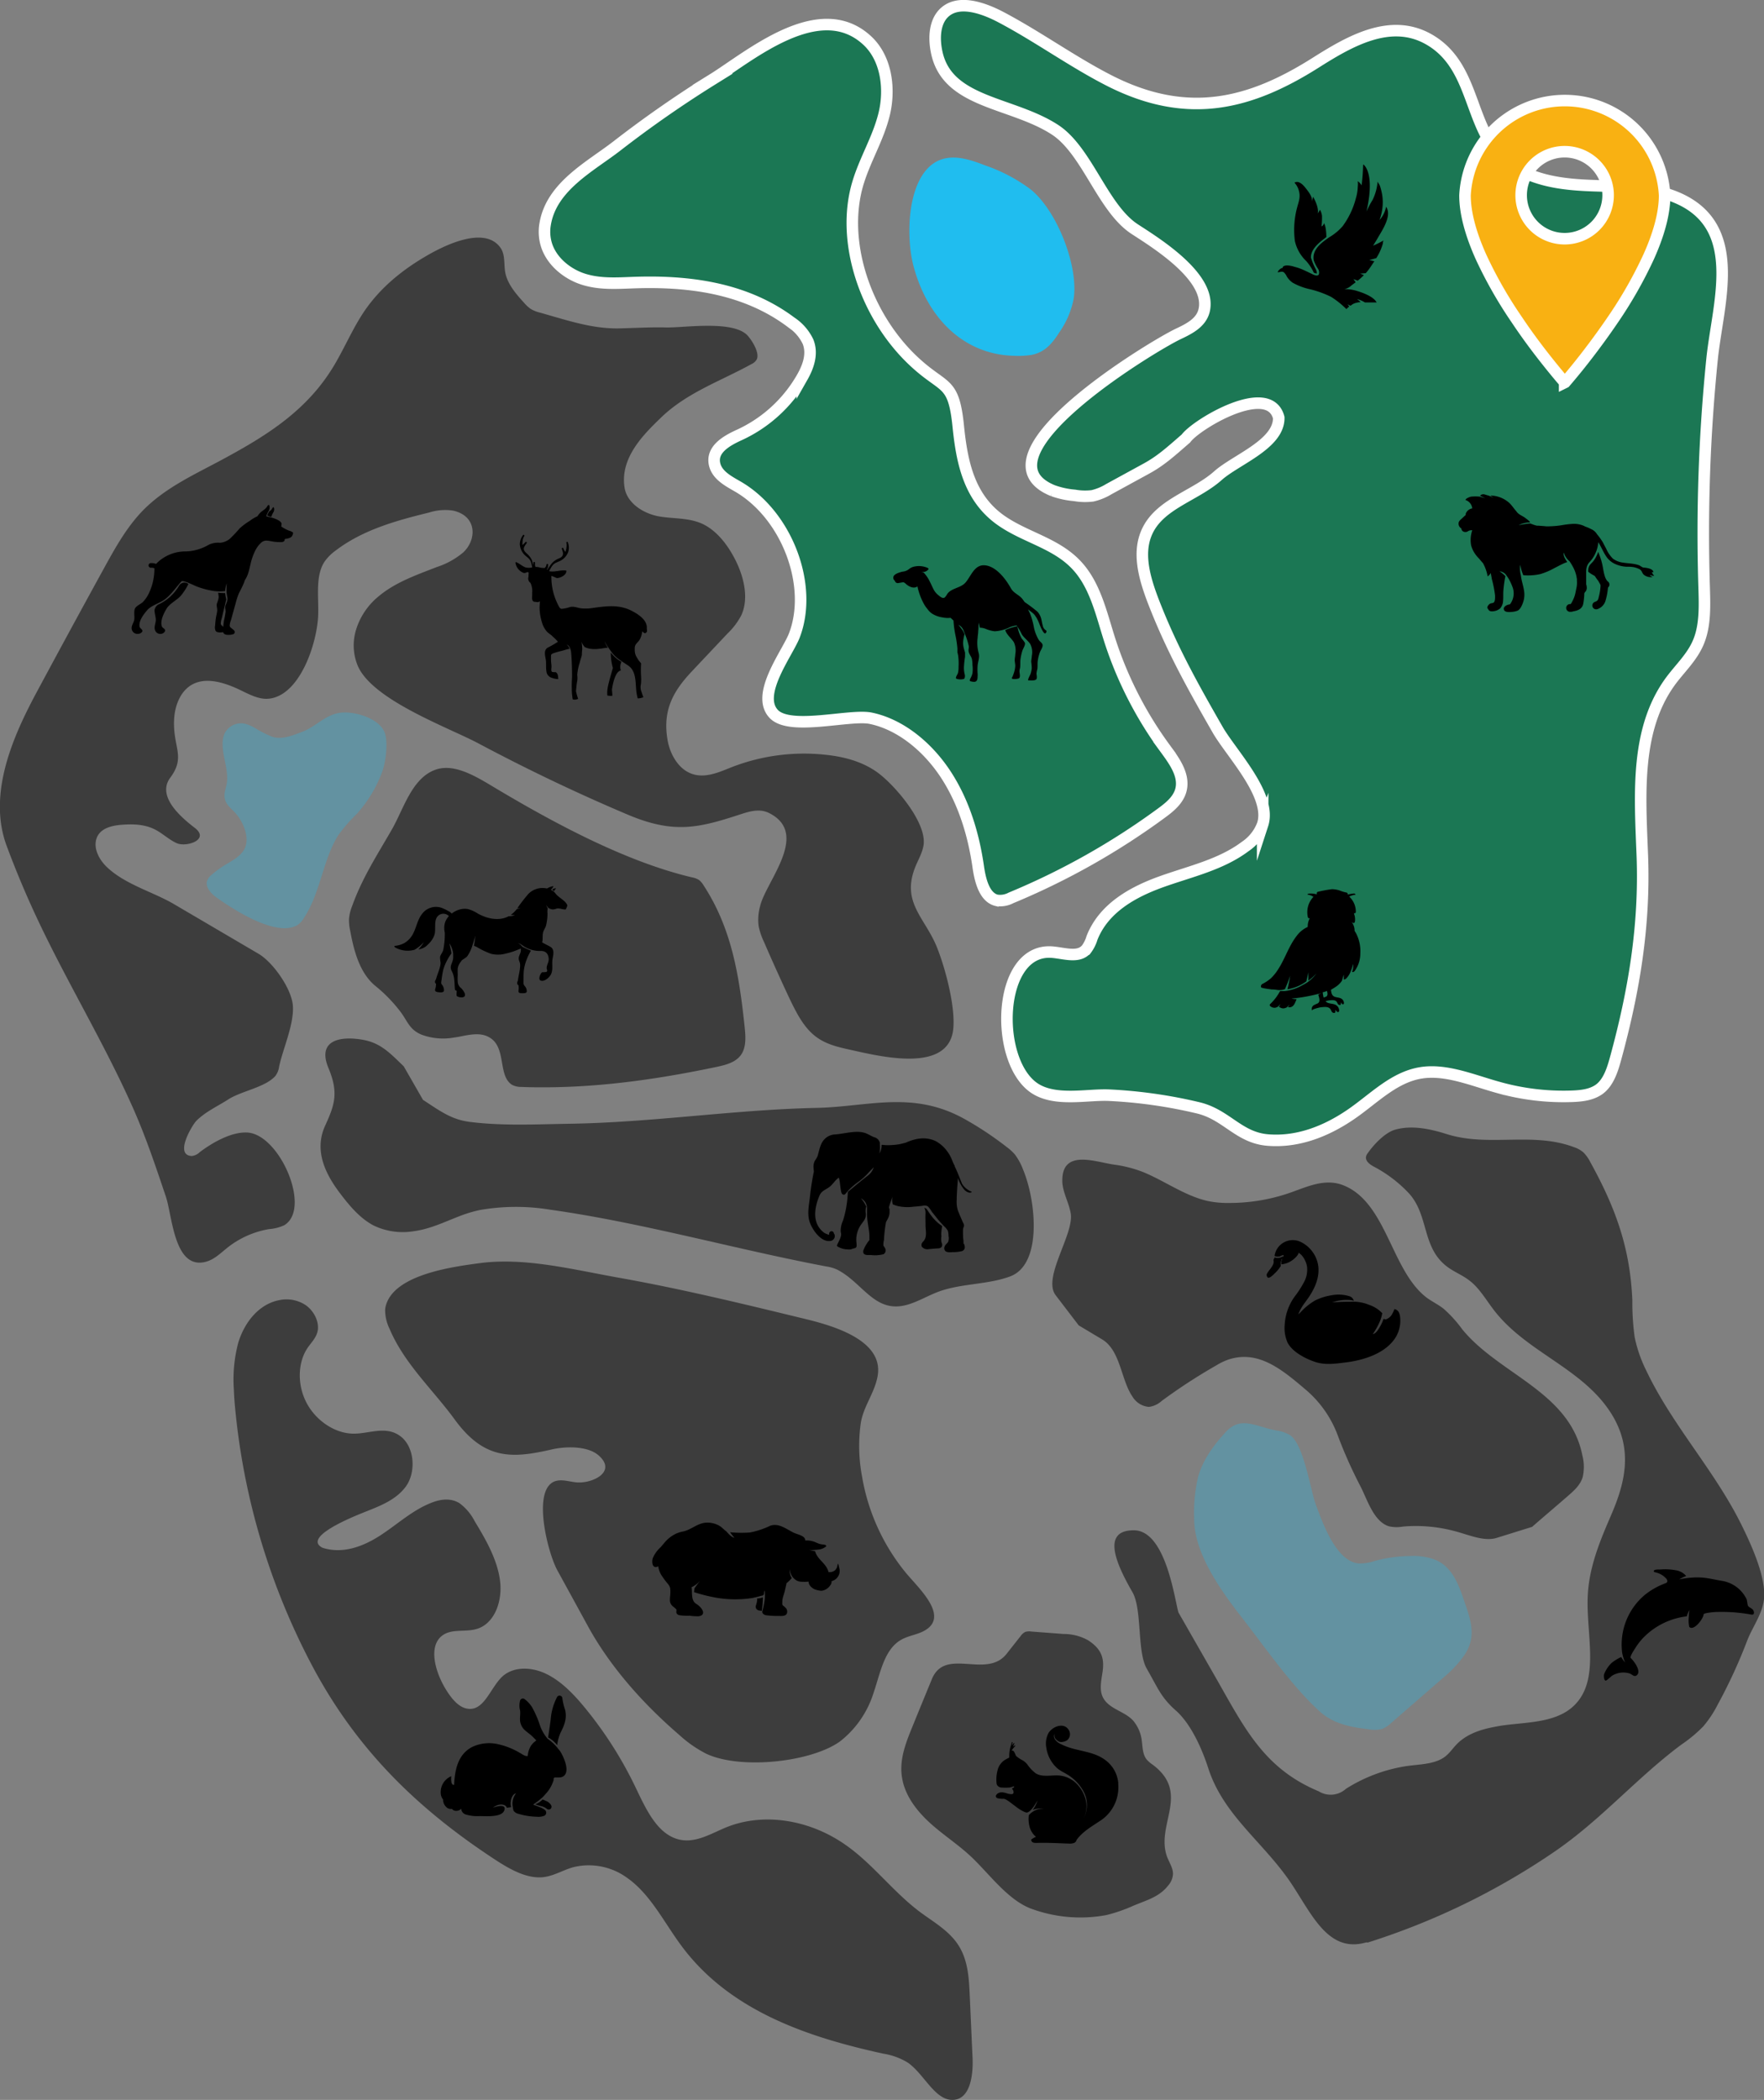 <svg id="圖層_1" data-name="圖層 1" xmlns="http://www.w3.org/2000/svg" viewBox="0 0 458.87 546.03"><rect x="0" y="0" width="458.87" height="546.03" fill="#808080" stroke="none"/><defs><style>.cls-1{fill:#3d3d3d;}.cls-2,.cls-4{fill:#20bdef;}.cls-2{fill-opacity:0.3;}.cls-3{fill:#1b7754;stroke-miterlimit:10;}.cls-3,.cls-5{stroke:#fff;stroke-width:3px;}.cls-5{fill:#f9b112;}</style></defs><path class="cls-1" d="M146.62,400.25a4.9,4.9,0,0,1-1.24,1.06,11.36,11.36,0,0,1-3.94,1,23.89,23.89,0,0,0-10.77,4.78c-1.76,1.39-3.41,3.08-5.59,3.69-8.34,2.31-8.77-11.83-10.49-16.94-2.72-8.08-5.43-16.19-9-24.05-7.41-16.46-16.85-32-24.51-48.31q-4.35-9.28-7.91-18.86c-5.09-13.73,2-29,7.66-39.62q8.74-16.27,17.63-32.45c2.9-5.28,5.86-10.6,9.92-14.85,5.93-6.18,13.76-9.63,21.11-13.61,11.4-6.16,21.92-12.67,28.91-24.43,2.75-4.62,4.88-9.72,7.9-14.14,4.22-6.15,10-10.79,16.37-14.44,3.78-2.18,14.67-7.89,18.93-2,1.34,1.84.88,4.28,1.28,6.47.57,3,2.76,5.54,4.84,7.83a10,10,0,0,0,1.71,1.61,8.36,8.36,0,0,0,2.45,1c7.11,2,13.58,4.25,20.65,4.11,4.06-.09,8.12-.34,12.2-.24,4.66.11,17.63-2,21.28,2.2,1.16,1.33,3.1,4.46,2.29,6.11a3,3,0,0,1-1.42,1.24c-8,4.41-16.72,7.37-23.43,13.84-4.54,4.38-10.77,10.46-9.53,18.26.65,4.14,5.06,6.77,8.88,7.46s7.8.29,11.46,2c3.34,1.6,6,4.81,7.89,8.23,2.73,4.86,4.25,10.91,2.15,15.47a18,18,0,0,1-3.55,4.72c-3.12,3.32-6.26,6.63-9.38,9.95-4.7,5-7.72,10.05-6.21,18.11.63,3.27,2.51,6.66,5.41,8.11,3.72,1.86,7.61.07,11.12-1.33a52,52,0,0,1,24-3.31c4.73.45,9.63,1.57,13.81,4.5,4.49,3.15,13.31,13.31,12.16,19.27-.39,2.07-1.49,3.8-2.22,5.72-3.48,9.09,2.69,13,5.74,20.63,2.25,5.6,4.89,15.74,4.22,21.43-1.37,11.42-19.2,6.88-26.83,5.2-3.11-.69-6.34-1.42-9-3.49-3.13-2.41-5-6.22-6.77-9.88q-3.43-7.32-6.64-14.72a17.83,17.83,0,0,1-1.37-4.06,13.09,13.09,0,0,1,.38-5.15c1.48-6.45,13.11-18.9,2.3-24.27-2.38-1.18-4.95-.44-7.26.31-11,3.6-17.44,5.23-29.56.09q-19.67-8.33-38.77-18.5c-7.66-4.08-27.42-11.18-31.34-20.1a13.84,13.84,0,0,1-.51-9.3,18,18,0,0,1,5.77-8.71c4.38-3.74,9.94-5.65,15.29-7.74a20.45,20.45,0,0,0,6.88-3.81c3.54-3.33,3.6-9.45-2.64-10.85a13.73,13.73,0,0,0-6.28.5c-8.58,2.09-17.24,4.52-24.22,9.83a12.32,12.32,0,0,0-3,3c-2.32,3.62-1.5,8.81-1.6,13.46-.16,7.58-4.83,21.63-13.14,22.13-2.43.15-4.89-1.19-7.25-2.32-4-1.91-8.61-3.32-12.2-1.49-3.16,1.61-4.77,5.49-4.91,9.43-.27,7.13,3.07,9.45-1,14.92-3.5,4.76,2.55,10.08,6.35,13,4.1,3.11-2.18,5.14-4.68,4-2-.9-3.63-2.52-5.56-3.51-2.76-1.43-5.8-1.48-8.66-1.27-2.67.2-5.68.9-6.6,3.51s.65,5.58,2.71,7.53c4.84,4.57,12,6.4,17.52,9.66l21.91,12.86c3.74,2.2,8.71,9.18,8.93,13.69.24,4.84-2.61,11-3.6,15.67a5.05,5.05,0,0,1-1,2.44c-2.69,2.95-8.71,3.84-12.13,6-2.82,1.82-6,3.24-8.39,5.62-1,1-5.85,8.94-1.21,9.15a3.45,3.45,0,0,0,2.09-1c3.15-2.37,8.16-5.34,12.4-5.1C143.69,377.68,151.45,394.56,146.62,400.25Z" transform="translate(-71.45 -82.71)"/><path class="cls-2" d="M148.34,323.5c-5.4,2.53-15.6-3.91-20.34-7.25-1.48-1-3.12-2.7-2.72-4.36a3.24,3.24,0,0,1,1.17-1.66,26.22,26.22,0,0,1,3.22-2.41c1.81-1.12,3.83-2.07,5.07-3.86,1.93-2.79.27-7.15-2-9.79-1-1.11-2.28-2-2.72-3.44s.06-2.59.33-3.84c1-4.33-2.22-9.53-.46-13.49a4.76,4.76,0,0,1,5.66-2.39,10.57,10.57,0,0,1,2.23,1,29.08,29.08,0,0,0,4.52,2.29c2.59.85,5.58-.48,7.86-1.34,3.5-1.32,6-4.52,10-4.94,3.47-.37,9.82,1.36,11.34,5.13,1,2.53.25,7.88-.6,10.18a34,34,0,0,1-6.62,11,42,42,0,0,0-4.77,5.46c-4.06,6.36-4.64,14.92-8.9,21.46a5.89,5.89,0,0,1-2.14,2.23S148.37,323.49,148.34,323.5Z" transform="translate(-71.45 -82.71)"/><path class="cls-1" d="M213.35,365.44c-2.07,0-4.13,0-6.22-.1a5.09,5.09,0,0,1-2.41-.51c-3.69-2.17-1.62-9.14-5.41-12-2.93-2.23-6.82-.69-9.76-.33a16.1,16.1,0,0,1-8.55-.79c-3.08-1.34-3.53-3.46-5.37-5.91A38.82,38.82,0,0,0,169,339c-4-3.37-5.48-9-6.44-14.2a13.06,13.06,0,0,1-.33-3,11.27,11.27,0,0,1,.82-3.49c2.62-7.33,6.54-13.31,10.29-19.83,3.13-5.42,5.23-13.49,11.47-15.65,4.64-1.6,10,1.49,14.65,4.29,15.89,9.52,34.65,19.63,52,23.73a5,5,0,0,1,1.85.7,5.3,5.3,0,0,1,1.19,1.42c7.43,11.38,9.28,23.9,10.65,36.71.26,2.43.43,5-.7,6.95-1.32,2.24-4,2.95-6.48,3.48C243.38,363.18,228.53,365.38,213.35,365.44Z" transform="translate(-71.45 -82.71)"/><path class="cls-1" d="M190.84,399c-3.86,1.49-7.58,3.32-11.84,3.87a17.5,17.5,0,0,1-10.28-1.46c-3.67-1.88-6.54-5.37-9.13-8.83-4-5.39-6.29-11.17-3.56-17.16,2.44-5.35,3.58-8.5.86-15-3.1-7.44,3.38-8.39,9.2-7.29,4.53.87,7,3.6,10.39,6.86l5,8.71c4.3,2.8,7.31,5.1,12.07,5.72,8.58,1.1,17.46.63,25.93.5,21.71-.33,42.78-3.66,64.4-4.13,13.41-.28,25-4.63,38.49,2.9a85.78,85.78,0,0,1,10.92,7.25,13.08,13.08,0,0,1,2.14,1.94,15.52,15.52,0,0,1,2.17,4c3.32,7.94,5.1,24.57-3.38,27.73-5.89,2.19-12.68,1.79-18.57,3.95-2.84,1.05-5.44,2.67-8.38,3.47-8.33,2.25-11.4-5.85-18.1-9.21a10.15,10.15,0,0,0-2.73-.79c-24-4.54-47.87-11.39-71.88-14.77a54.77,54.77,0,0,0-18.25.08A34,34,0,0,0,190.84,399Z" transform="translate(-71.45 -82.71)"/><path class="cls-1" d="M132.28,443.92c.06,1.74.19,3.49.36,5.23a179.41,179.41,0,0,0,19.69,66.08C164,537.5,180,553,200.17,566.22c3.9,2.55,8.22,5,12.45,4.62,2.79-.28,5.17-1.8,7.81-2.57a16.9,16.9,0,0,1,14.1,2.69c6.17,4.29,9.71,11.76,14.35,17.94,12.72,17,33.3,23.64,52.3,27.81a17.45,17.45,0,0,1,6.46,2.36c4.27,3,7.05,9.91,11.79,9.66,4.4-.22,5.25-6.39,5-11.2-.25-5.39-.48-10.78-.73-16.17-.19-4.25-.46-8.79-2.76-12.55-2.47-4.06-6.73-6.34-10.42-9.12-6.6-5-11.85-12-18.5-16.82-9.66-7.07-22-9-31.81-4.94-4.13,1.71-8.36,4.43-12.92,2.87-5.17-1.76-7.95-8-10.48-13.26a102,102,0,0,0-13.15-20.69c-2.89-3.53-6.13-6.93-10.05-8.85s-8.63-2-11.53.69c-3.16,3-4.74,9.19-9.22,8.29-2.17-.43-3.87-2.54-5.18-4.58-3-4.66-5-11.68-1.09-14.47,2.4-1.73,5.9-.8,8.77-1.62,4.71-1.32,6.88-7.22,6.15-12.67s-3.65-10.55-6.58-15.37a13.34,13.34,0,0,0-4-4.72c-2.28-1.38-4.95-1-7.18-.11-4.92,1.88-8.86,5.58-13.26,8.45s-9.76,5-15.15,3.28c-4.9-2.52,5.81-7.19,10.06-8.92s8.9-3.24,11.65-7.05,2.32-10.88-2.09-13.47c-3.62-2.13-7.6-.22-11.5-.23-4.73,0-9.7-3.23-12.21-7.91s-2.41-10.57.24-14.43c.92-1.34,2.14-2.51,2.55-4.17.58-2.41-.84-5.27-2.93-6.81a9,9,0,0,0-7-1.4c-5.25,1-9,5.65-10.66,11A37.17,37.17,0,0,0,132.28,443.92Z" transform="translate(-71.45 -82.71)"/><path class="cls-1" d="M368.67,577.29l-2.27.9a40.62,40.62,0,0,1-7.15,2.49,36.94,36.94,0,0,1-19.93-1.8c-5.73-2.36-10.22-8.47-14.7-12.85-3.36-3.29-7.27-5.79-10.78-8.88s-6.74-7.06-7.64-11.65c-1-4.83.79-9.37,2.5-13.58s3.42-8.36,5.14-12.55c3.48-8.52,14.2.06,19.48-6.64,1.22-1.56,2.45-3.11,3.67-4.66a3.32,3.32,0,0,1,1.12-1,3.37,3.37,0,0,1,1.56-.12l8.44.64a13,13,0,0,1,6.43,1.66c3.61,2.37,4.23,4.83,3.7,8.33S357,524,360.5,526.39c1.89,1.3,4.11,2,5.7,3.71a9.84,9.84,0,0,1,2.28,5.39c.21,1.66.22,3.5,1.31,4.81a9.58,9.58,0,0,0,1.62,1.36c9.54,7.26,1,15.13,3.44,23.29.5,1.71,1.73,3.29,1.73,5a4.86,4.86,0,0,1-1.22,3C373.59,575.26,371.18,576.32,368.67,577.29Z" transform="translate(-71.45 -82.71)"/><path class="cls-1" d="M171.88,422a5.49,5.49,0,0,0-.25,1.42,11.3,11.3,0,0,0,1.17,4.85c3.86,9.11,11.32,15.83,17,23.64,7.78,10.62,15.12,10,25.24,7.68,3.19-.74,9.21-1.09,12.24,1.66,4.63,4.2-1.72,7.24-5.77,6.92-1.59-.12-3.21-.67-4.76-.5-7.42.78-2.91,18.64-.33,23.34,0,0,7.53,13.73,7.95,14.52,5.93,10.82,14.64,20.45,23.77,28.3a31.86,31.86,0,0,0,7.11,4.94c9.18,4.21,27.58,2.05,34.85-3.35a25.84,25.84,0,0,0,8.6-12.55c1.75-5.1,2.74-11.26,7.16-13.77,1.91-1.1,4.24-1.31,6.15-2.42,6.5-3.75-1.68-11.06-4.92-15a53.54,53.54,0,0,1-11.41-25.12,42.64,42.64,0,0,1-.3-13.92c.78-4.45,3.59-7.73,4.37-12.13,1.81-10.26-14.44-13.77-20.76-15.3-15.53-3.78-31.13-7.52-46.74-10.29-11.85-2.11-24.11-5.27-35.77-3.79C189.52,412.06,174.3,414,171.88,422Z" transform="translate(-71.45 -82.71)"/><path class="cls-1" d="M426.64,587.84c-9.56,2.63-13.77-7-19.1-15.09-7.2-10.92-17.76-17.8-21.78-30.25-1.65-5.11-4.51-11.53-8.43-15s-4.66-5.84-7.56-10.87c-2.6-4.5-1.15-15.44-3.75-19.94-4.51-7.82-7.92-16.09.39-16.06S377,498.63,378,502l9.57,16.71c7.54,13.18,12.56,23.81,26.92,29.79a5.91,5.91,0,0,0,7.09-.66,41.14,41.14,0,0,1,15.3-5.83c2.75-.45,5.85-.45,8.43-1.42,3.32-1.24,3.69-3.43,6.36-5.47,2.91-2.21,6.3-3,9.92-3.63,7-1.13,15.76-.47,20.48-6.58,5.23-6.78,2-17.73,2.39-27,.3-7.68,3.22-14.58,6.11-21.27,3.73-8.63,5.88-17.52-.34-26.92-7.5-11.35-21.65-15.43-30-26.13-2.16-2.76-3.94-6-6.66-8-1.63-1.25-3.51-2-5.19-3.16-7.15-4.9-5.09-13.31-10.25-19.23a34.32,34.32,0,0,0-9.35-7.16c-1-.54-2.12-1.38-2-2.47a2.12,2.12,0,0,1,.46-1c1.53-2.21,4.5-5.39,7.18-6.13,4.23-1.18,8.93-.24,13.31,1.15,11,3.48,22.35-.68,33.21,3.43a7.28,7.28,0,0,1,2.41,1.35,10,10,0,0,1,1.81,2.56c6.63,12,10.33,22.38,10.91,35.82a67.82,67.82,0,0,0,.6,9.64,35.51,35.51,0,0,0,3,8.66c6.75,14.23,17.71,25.89,24.71,40,2.55,5.12,6.14,13,6,18.62-.13,4.34-3,7.9-4.43,11.64a136.31,136.31,0,0,1-7.66,16.62,29,29,0,0,1-3.8,5.72,36.91,36.91,0,0,1-5.7,4.73c-11.55,8.6-20.92,19.57-32.88,27.75a184.39,184.39,0,0,1-48.69,23.7C427,587.75,426.81,587.79,426.64,587.84Z" transform="translate(-71.45 -82.71)"/><path class="cls-2" d="M452.22,513.32a29.13,29.13,0,0,1-4.59,5L433.3,530.76a7.09,7.09,0,0,1-2.28,1.51,8.14,8.14,0,0,1-3.52.1c-4.41-.52-9.11-1.31-12.77-4.65-7.27-6.62-14-16.4-20.07-24.19-5.66-7.25-12.65-17-12.57-26a41.15,41.15,0,0,1,1-10.71c1.27-4.6,4.12-8.38,7.22-11.75,4.12-4.51,8.25-1.07,13.85-.29a9.48,9.48,0,0,1,2.88,1.12c3.61,2.44,5.31,14.41,6.76,18.24,1.73,4.53,5.21,14.66,11.15,15.11a12.56,12.56,0,0,0,4.28-.7,37.21,37.21,0,0,1,9.17-1.24,16.12,16.12,0,0,1,6.18.9c5.22,2,6.69,7.8,8.33,12.47C454.65,505.72,455,509.38,452.22,513.32Z" transform="translate(-71.45 -82.71)"/><path class="cls-1" d="M470,479.73l-9.28,2.89c-3.33,1-7.45-.92-10.87-1.78a39,39,0,0,0-13.44-1.18,9.38,9.38,0,0,1-3.58-.05c-4.05-1.18-5.7-7-7.52-10.49a117.93,117.93,0,0,1-5.83-13.06,28.59,28.59,0,0,0-8.52-12.12c-6.18-5.25-12.27-10.28-20.05-7.68a16.26,16.26,0,0,0-3,1.45A145.74,145.74,0,0,0,373.63,447a6.07,6.07,0,0,1-3.32,1.54,5.49,5.49,0,0,1-4.25-2.65c-3-4.28-3.11-12-7.88-14.88l-6.13-3.67-6-7.85c-3.48-4.59,4.83-15.85,3.93-21.25-.48-2.86-2.16-5.59-2.19-8.42-.13-8.38,8.52-5,13.35-4.29a32.22,32.22,0,0,1,7.8,2c5.59,2.32,10.8,6.15,16.63,7.46a24.76,24.76,0,0,0,5.54.52,48,48,0,0,0,16.09-2.71c4.28-1.51,8.78-3.66,13.38-2,11.61,4.26,12.65,22.33,22.08,29.4,1.39,1,3,1.77,4.35,2.85a33,33,0,0,1,4.81,5.31c9.61,11.79,28,16.23,31.26,32.84a11.85,11.85,0,0,1,.07,5.61c-.62,2.06-2.21,3.46-3.73,4.79C476.3,474.33,473.12,477,470,479.73Z" transform="translate(-71.45 -82.71)"/><path class="cls-3" d="M353.77,329.81c-2.09,2-5.65.71-8.66.48-14.33-1.07-15.18,28.55-4.41,35.47,5.42,3.46,13.65,1.47,19.28,1.73a125.66,125.66,0,0,1,23.11,3.28c7.41,1.75,10.52,7.75,18.14,8.38,7.91.65,15.27-2.35,21.48-6.57,6-4.06,11.24-9.8,18.49-10.92,6.54-1,13.4,2,20.1,3.84a62.62,62.62,0,0,0,19.21,2.27c2.48-.1,5-.4,7-1.85,2.38-1.79,3.39-5,4.23-8.07,4.7-17.2,7.64-34.31,6.92-52.86-.63-16.06-1.82-32.86,7.51-45.38,2.46-3.28,5.51-6.1,7.12-10,1.81-4.35,1.6-9.53,1.45-14.5a448.64,448.64,0,0,1,2.07-59c1.52-15,9-35.83-11-42.71-6.52-2.25-13.26-2.17-19.91-2.41s-13.55-.88-19.7-4.33c-13.58-7.62-9.48-26.28-23.36-33.88-9.93-5.42-20.47.76-29.16,6.25-16.94,10.7-33.13,15-53.45,4.75-9.7-4.92-18.75-11.52-28.41-16.61-5-2.63-11.43-4.68-15-.9-2.27,2.4-2.46,6.43-1.71,10,2.75,13.34,19.55,12.87,30.77,20.17,8.37,5.44,12.39,20.42,20.76,25.86,5.63,3.66,19.91,12.46,18.07,21-.71,3.3-3.91,4.89-6.74,6.23-6.75,3.18-54.23,31.93-32.65,40.76a22,22,0,0,0,5.67,1.23,15.55,15.55,0,0,0,4.66.12,14.52,14.52,0,0,0,4.29-1.77l9.63-5.26c3.83-2.08,6.34-4.38,10.38-7.89,2.68-3.7,21.64-15,24.14-5.41.13,6.9-11.13,10.91-15.81,15.08-6.29,5.6-16.28,7.53-19,16-1.93,6,.67,13,3.23,19.31,4.54,11.17,9.79,20.46,15.77,30.9,3.64,6.21,14.07,17,11.63,24.49a12,12,0,0,1-4.54,5.73C389,307.6,381,309.31,373.52,312s-14.95,6.86-18,14.57a9.48,9.48,0,0,1-1.63,3.18Z" transform="translate(-71.45 -82.71)"/><path class="cls-4" d="M339.75,175a22.81,22.81,0,0,1-4.69.22c-12.62-.36-22.24-9.43-25.95-23.21-2.45-9.13-1.45-27.3,9.32-28.28,3.07-.29,6.27.82,9.32,2a43.16,43.16,0,0,1,11.77,6.2c6.91,5.54,12.59,20.1,11.2,28.59a22.82,22.82,0,0,1-3.64,8.51c-1.32,2.06-2.81,4.09-4.93,5.15A9,9,0,0,1,339.75,175Z" transform="translate(-71.45 -82.71)"/><path class="cls-3" d="M213.26,141a11.56,11.56,0,0,0,.26,5.11c1.3,4.57,5.57,7.93,9.82,9.24s8.58,1,12.84.85c13.86-.5,28.88,1.17,41.07,10.32a12.44,12.44,0,0,1,4.41,5.08c1.25,3.2,0,6.53-1.52,9.2a36.23,36.23,0,0,1-16.35,15c-3.29,1.49-7.46,3.81-6.41,7.8.74,2.8,3.68,4.28,6.09,5.68,12.67,7.4,19.58,25.6,14.64,38.6-1.76,4.63-10.23,15.4-5.37,20.49,4.25,4.44,19.77,0,25.19,1.1,7.72,1.59,14.82,7.41,19.54,14.62s7.25,15.64,8.45,24c.5,3.47,1.57,7.94,4.78,8.73a6.08,6.08,0,0,0,3.75-.64A187.17,187.17,0,0,0,373.76,294c2.34-1.72,4.83-3.82,5.07-7,.28-3.53-2.25-6.88-4.44-9.88A98.73,98.73,0,0,1,360,248.74c-2.11-6.65-3.7-13.9-8.44-19-5.36-5.78-13.24-7.23-19.58-11.62-8.42-5.83-10.29-15.11-11.25-24.52-1.25-12.33-3.69-9.45-11.83-17.19-12.27-11.65-18.92-30.95-14.22-46.27,1.87-6.11,5.22-11.46,6.76-17.72s.76-14.21-4.21-19c-12.5-11.92-30.84,4-40.4,9.92a294.34,294.34,0,0,0-25,17.4C224.87,126.1,214.87,131.22,213.26,141Z" transform="translate(-71.45 -82.71)"/><path class="cls-5" d="M478.46,182.19l0-.05c-.74-.86-1.81-2.12-3.08-3.69-2.56-3.15-6-7.56-9.36-12.6a111.82,111.82,0,0,1-9.32-16.34c-2.54-5.66-4.16-11.2-4.16-16a26,26,0,0,1,51.93,0c0,4.85-1.63,10.39-4.16,16A111.82,111.82,0,0,1,491,165.85c-3.4,5-6.81,9.45-9.36,12.6-1.28,1.57-2.34,2.83-3.08,3.69Zm-11.31-48.73a11.31,11.31,0,1,0,11.31-11.3A11.31,11.31,0,0,0,467.15,133.46Z" transform="translate(-71.45 -82.71)"/><path d="M214.35,314.75a15.81,15.81,0,0,1,1.05-1.47.08.08,0,0,0-.06-.13,3.8,3.8,0,0,0-2,.92Z" transform="translate(-71.45 -82.71)"/><path d="M216,313.68a2.43,2.43,0,0,0-.93.31v0a3.44,3.44,0,0,1,.47.45c.14-.2.32-.44.51-.68C216.06,313.74,216,313.68,216,313.68Z" transform="translate(-71.45 -82.71)"/><path d="M219,318c-.6-1.2-2.11-1.82-2.94-2.82a4.77,4.77,0,0,0-.55-.64,5.14,5.14,0,0,0-6.61.61,39.08,39.08,0,0,0-2.87,3.72h.87l-1,.22a7.91,7.91,0,0,1-1.59,1.52l1.09.06a4.08,4.08,0,0,1-1.62.28l-.37.18c-2.45,1.12-5.47.38-7.69-.89a9.34,9.34,0,0,0-2.38-1.1c-2.55-.64-5.86,1.41-6.26,4.05a5.24,5.24,0,0,0,.07,2,20.09,20.09,0,0,1-.41,4.57c-.17.65-.69,1.16-.82,1.78a8.55,8.55,0,0,0,.14,1.5c0,1.26-.87,3-1.18,4.27-.28.45-.46.87,0,1.22a4.4,4.4,0,0,1-.23,1.39c-.05.26-.07.44.19.61a1.57,1.57,0,0,0,.65.18c.5.05,1.47.18,1.46-.52a2.39,2.39,0,0,0-.46-1.35c-.15-.2-.27-.28-.27-.54a5.16,5.16,0,0,1,.09-.79c.09-.82.24-1.65.4-2.46a12.2,12.2,0,0,1,1.09-2.71,11.46,11.46,0,0,1,1.07-1.69c-.07-.81-.32-1.63-.5-2.64a6.94,6.94,0,0,1,.88,2.12l0,0q.06.31.09.63c0,.31,0,.64,0,1a4,4,0,0,1-.22,1c-.39,1.06-.66,1.5-.1,2.57.74,1.39.62,3,.76,4.53,0,.23.16.44.39.43s-.13,1.21.14,1.44a2.18,2.18,0,0,0,1.51.3c1.31-.29.11-1.84-.37-2.34a2.25,2.25,0,0,1-.93-1.63,15.07,15.07,0,0,1,0-1.9,15.7,15.7,0,0,1,0-1.68,3.69,3.69,0,0,1,.84-1.73l.18-.28c.39-.36,1.19-.73,1.5-1.17a9.71,9.71,0,0,0,1.15-2.3h0c.06-.17.12-.35.17-.53h0c.19-.55.49-1.47.75-2.46-.1,1-.23,1.9-.37,2.62l.73.32a20.33,20.33,0,0,0,3.77,1.79,7.68,7.68,0,0,0,3.84-.09,18,18,0,0,0,3.24-1.06l.62-.23c0,.19,0,.39,0,.59-.06.65-.51,1.24-.55,1.87s.28,1,.34,1.47c.16,1.25-.43,3.13-.56,4.4-.22.48-.34.92.15,1.21a4.12,4.12,0,0,1,0,1.4c0,.28,0,.46.27.58a1.52,1.52,0,0,0,.67.09c.5,0,1.32.06,1.21-.64a1.94,1.94,0,0,0-.48-1.18,1.25,1.25,0,0,1-.35-.67,5.31,5.31,0,0,1,0-.8c0-.82,0-1.67.06-2.48a11.88,11.88,0,0,1,.7-2.85,15.53,15.53,0,0,1,1.16-2.44,17.15,17.15,0,0,1-1.92-.88h0l-.05,0h0l0,0h0l0,0h0l0,0h0l0,0h0l-.05,0h0l-.17-.13a1.11,1.11,0,0,1-.19-.18,2.46,2.46,0,0,0-1.09-.79l.5.14a4.28,4.28,0,0,1,.72.43,7.77,7.77,0,0,0,4.66,1.49c1.46-.09,2.18.76,2.22,2.18,0,.82-.67,1.7-.51,2.47.07.3.28.69-.19.82h0l-.07,0a3.7,3.7,0,0,1-.91.05c-.53.29-1.13,1.87-.45,2.16,1,.43,2.38-.85,2.76-1.7.55-1.24.13-2.64.37-3.93.18-1,.56-2.46-.53-3.11-.71-.42-1.49-.75-2.19-1.19.27-.83,0-1.73.29-2.69.15-.56.57-1.06.72-1.64a13.1,13.1,0,0,0,.39-3.17,4.31,4.31,0,0,1,.06-1.36,1.4,1.4,0,0,1-.33-.83,2.19,2.19,0,0,0,.41.66h0a2.16,2.16,0,0,0,.56.32c1,.39,1.36-.1,2.1-.11a3.31,3.31,0,0,0,.54.06c1.15.31,1.4.2,1.4.2S219.12,318.32,219,318Z" transform="translate(-71.45 -82.71)"/><path d="M189.35,320.87a2.56,2.56,0,0,0-1.3-1.27,12.06,12.06,0,0,0-1.89-.89,4.5,4.5,0,0,0-4.8,1.49c-1.21,1.44-1.51,3.33-2.31,5a6.07,6.07,0,0,1-2.36,2.7,6.6,6.6,0,0,1-2.64.77.42.42,0,0,0,.22.42,6.67,6.67,0,0,0,5,.59,9.65,9.65,0,0,0,2.43-2,8.22,8.22,0,0,1-1.42,1.89,3.88,3.88,0,0,0,2.52-1.3,5.9,5.9,0,0,0,1.68-2.53c.44-1.5-.32-3.93,1.06-5a2,2,0,0,1,2.68.18.37.37,0,0,0,.24.12s0,.05,0,.06C188.67,321.64,189.52,321.41,189.35,320.87Z" transform="translate(-71.45 -82.71)"/><path d="M306.37,233.05Z" transform="translate(-71.45 -82.71)"/><path d="M338.08,250a.73.73,0,0,0-.06-.21,6.9,6.9,0,0,0-.77-1,10.51,10.51,0,0,1-1.15-3.24,12.6,12.6,0,0,0-3.15,1l0,.06a6.45,6.45,0,0,0,.32.67c.56.91,1.39,1.58,1.93,2.45a5.22,5.22,0,0,1,.35,3.11c0,.49-.14,1-.14,1.52s.17,1.09.13,1.65a6.93,6.93,0,0,1-.31,1.57,8.64,8.64,0,0,1-.31.85c0,.13-.31.54-.25.67.14.33,1.57.14,1.82,0,.54-.34.08-1.5.17-2,0-.23.08-.45.13-.69.14-.78,0-1.61.14-2.42a12.31,12.31,0,0,1,.48-2.1C337.62,251.29,338.14,250.53,338.08,250Z" transform="translate(-71.45 -82.71)"/><path d="M343.59,246.65a1.82,1.82,0,0,1-.89-1.28c-.18-.59-.25-1.21-.41-1.81a4.23,4.23,0,0,0-1-1.82,39.89,39.89,0,0,0-3.32-2.49c-.16-.25-.33-.48-.5-.71-.92-1.2-2.32-1.53-3.06-2.87-1.3-2.35-3.75-5.6-6.62-5.95s-3.71,2.8-5.2,4.49c-1.24,1.41-3.64,1.41-4.71,2.92a4.58,4.58,0,0,1-.62.89c-.58.5-1.37-.27-1.82-.64a4.57,4.57,0,0,1-1.16-1.46c-.35-.68-.64-1.38-1-2.06a9.08,9.08,0,0,0-.73-1.25c-.14-.2-.29-.39-.44-.57s-.26-.38-.45-.44-.47-.12-.65-.15a2.13,2.13,0,0,0,.64,0,1.94,1.94,0,0,0,1.28-.65c.12-.2,0-.36-.29-.47a5.66,5.66,0,0,0-3.18-.33,3.26,3.26,0,0,0-1.49.64,3,3,0,0,1-1.67.7c-.7.16-2.27.56-2.45,1.37a.92.92,0,0,0,.38,1,.77.77,0,0,0,.76.63c.44-.06.88-.15,1.32-.22h.21a3,3,0,0,1,.67.5c.79.68,2,1.24,2.91.57a17.16,17.16,0,0,0,1.59,4.38,8.34,8.34,0,0,0,1,1.48,5.16,5.16,0,0,0,1.07,1.12,6.88,6.88,0,0,0,2.84,1.08,6.63,6.63,0,0,0,2.13.11l.43.41.32.29a26.46,26.46,0,0,0,.47,3.64,27.9,27.9,0,0,1,.55,3.63c0,.08,0,.17,0,.26s0,.28,0,.43v.26a.32.32,0,0,0,.08.26c0,.19.07.37.1.55a14.94,14.94,0,0,1,.12,3,6.55,6.55,0,0,1-.15,1.59c-.12.44-.49.83-.54,1.3s2,.51,2.22.15a1.66,1.66,0,0,0,.06-1.12,6.78,6.78,0,0,1-.17-2.15,23.35,23.35,0,0,1,.27-2.36,2.7,2.7,0,0,1,0-.28s0-.08,0-.14v0l0-.15c0-.11,0-.21,0-.31v-.15c0-.08,0-.15-.05-.22a3.62,3.62,0,0,0-.13-.47,7.53,7.53,0,0,1-.3-1.33,5,5,0,0,1,.05-1.45,8.78,8.78,0,0,1,.3-1.37,6.46,6.46,0,0,0-.46-.95c-.41-.58-1.12-1.51-1.12-1.51a2.91,2.91,0,0,1,1.28,1.38c.14.33.27.65.38.94h0c.11.28.22.58.33.87v0h0a17.87,17.87,0,0,1,.67,2.26c.12.55-.14,1,0,1.6s.61,1.14.81,1.74a7.81,7.81,0,0,1,.17,1.69,8.84,8.84,0,0,1,0,2.12,5.24,5.24,0,0,1-.55,1.37c-.24.5-.23.75.39.78l-.08,0a3,3,0,0,0,.73.09c.69-.05.83-.64.84-1.24a.5.5,0,0,0,0-.12,3.79,3.79,0,0,0,0-.89,14.9,14.9,0,0,1,0-1.89c.08-1.19.63-2.24.25-3.45a10.08,10.08,0,0,1-.23-3.91c0-.43.09-.85.13-1.29v0c0-.43.07-.86.08-1.29h0c0-.73.06-1.34.06-1.34.12.62.27,1.06.28,1.34h.21a4.37,4.37,0,0,1,1.24.27,8.9,8.9,0,0,0,2.41.66,9.93,9.93,0,0,0,4-1.08,6.59,6.59,0,0,1,1.75-.43,18.85,18.85,0,0,1,1.36,2.37c.62.91,1.56,1.57,2.16,2.45a4.66,4.66,0,0,1,.4,3.1c0,.5-.15,1-.15,1.53a15.09,15.09,0,0,1,.14,1.65,6.39,6.39,0,0,1-.34,1.56c-.09.24-.82,1.5-.54,1.62a.34.34,0,0,0,.17,0c.55,0,1.87.16,2-.51s-.16-1.1,0-1.63c0-.23.09-.46.14-.69.16-.79,0-1.61.16-2.43a10,10,0,0,1,.54-2.09c.2-.52.77-1.29.69-1.85a1.08,1.08,0,0,0-.05-.21c-.17-.38-.63-.69-.87-1a10.44,10.44,0,0,1-1.39-3.66,19.15,19.15,0,0,0-.94-3.27c-.16-.36-.35-.74-.55-1.12l.28.21c.37.28.74.55,1.08.85a3.34,3.34,0,0,1,.62.75l.21.31a12.2,12.2,0,0,1,.8,1.72l.17.43c0,.05.05.11.08.17a0,0,0,0,0,0,0,8.5,8.5,0,0,0,.38.81,4.82,4.82,0,0,0,.41.69l0,0,.1.11.12.12.13.07.08,0h.06a.36.36,0,0,0,.11-.13A.47.47,0,0,0,343.59,246.65Z" transform="translate(-71.45 -82.71)"/><path d="M527.59,501.54c-.23-.56-.93-.72-1.38-1.19-.21-.22-.26-1.45-.45-1.87a8.62,8.62,0,0,0-6.36-4.7c-3.72-.65-5-1.16-8.76-.77,0,0-1.42.16-2.37.38a8.41,8.41,0,0,1,1.8-.86l-.22-.27a4.42,4.42,0,0,0-2.47-1.24,15.1,15.1,0,0,0-4.14-.19,5.51,5.51,0,0,0-1.15.05c-.54.16-.67.55,0,.69a5.28,5.28,0,0,1,2.66,1.47,1.26,1.26,0,0,1,.42.79c0,.42-.36.51-.7.65a19.09,19.09,0,0,0-5.05,2.86,16.85,16.85,0,0,0-6,15.08,12.42,12.42,0,0,0,.76,2.6,10.52,10.52,0,0,1-1-1.44,11.72,11.72,0,0,0-2.54,1.57,8.38,8.38,0,0,0-1.9,2.86c-.12.32-.1,1.6.36,1.71.31.06,1.38-1.09,1.72-1.29h0a5.56,5.56,0,0,1,4.58-.56c.63.24,1.13.93,1.72.53,1.52-1-.7-3.87-1.47-4.55-.35-.31,1-2.29,1.2-2.61a16.39,16.39,0,0,1,2.25-2.86A18.89,18.89,0,0,1,510.23,503a6.85,6.85,0,0,1,.72-1.65,8.35,8.35,0,0,0-.18,1.61l0,.12a8.12,8.12,0,0,0,.11,2.67c1.17,1.19,3.7-2.18,3.73-3.26,0-.38,2.68-.59,3-.61a43.24,43.24,0,0,1,9.3.64.92.92,0,0,0,.57,0C527.81,502.33,527.71,501.81,527.59,501.54Z" transform="translate(-71.45 -82.71)"/><path d="M118,235.06a12.2,12.2,0,0,1-5.48,4.9,2.13,2.13,0,0,0-.87,1.4c0,.86.31,1.67.33,2.52s-.52,1.75-.21,2.65a1.44,1.44,0,0,0,1.6,1,1.29,1.29,0,0,0,1-.7c.2-.63-.64-.74-.81-1.24-.5-1.45.49-3.37,1.18-4.55.85-1.44,2.73-2.24,3.79-3.47a15.73,15.73,0,0,0,1.93-3A1.62,1.62,0,0,0,118,235.06Z" transform="translate(-71.45 -82.71)"/><path d="M141.51,215.69s-.59.88-.49,1.09a4.34,4.34,0,0,0,1,.34,5.7,5.7,0,0,1,.59-1.28,1.55,1.55,0,0,0,.13-1c-.23-.63-.48.21-.72.45a3.43,3.43,0,0,1-.47.36Z" transform="translate(-71.45 -82.71)"/><path d="M130.26,238.81l.06-.23a11,11,0,0,1-.31-1.65c-.42,0-1.17,0-1.81-.11l.06.51a2.25,2.25,0,0,1,0,1.12,9.78,9.78,0,0,1-.31,1c-.29.67,0,1.22,0,1.89s-.25,1.43-.35,2.14-.15,1.25-.19,1.88a2.25,2.25,0,0,0,.14,1.41.88.88,0,0,0,.57.33,3.14,3.14,0,0,0,1.26,0l.12-.06h0a.56.56,0,0,0,.51-.6c0-.36-.4-.65-.63-.87s-.49-.38-.51-.74a5.45,5.45,0,0,1,.28-1.39C129.52,241.84,129.89,240.32,130.26,238.81Z" transform="translate(-71.45 -82.71)"/><path d="M147.7,221.28a.41.41,0,0,0-.12-.17,3.58,3.58,0,0,0-1-.44,9.66,9.66,0,0,1-2-1.08c.06,0,.15-.67.11-.77-.24-.85-2.26-1.47-3-1.62-.32-.06-.68-.16-1-.25a8.44,8.44,0,0,1,.69-1.46,1.82,1.82,0,0,0,.16-1.23c-.22-.63-.53.07-.71.32-.48.65-1.26,1-1.79,1.56a5.52,5.52,0,0,0-.62.82,9.47,9.47,0,0,0-2,1.19,16.21,16.21,0,0,0-2.67,2,32.67,32.67,0,0,1-2.56,2.7,4.6,4.6,0,0,1-2.52,1,5.61,5.61,0,0,0-2.94.52,12.43,12.43,0,0,1-6.36,1.73,10.53,10.53,0,0,0-7.32,3.24,3.23,3.23,0,0,0-1.27-.21.61.61,0,1,0,0,1.21,2.15,2.15,0,0,1,.84.13.71.71,0,0,0,0,.21,14.81,14.81,0,0,1-1.26,5.9,8.85,8.85,0,0,1-1.69,2.62c-.62.64-2,1.09-2.2,2s0,1.7-.08,2.54-.86,1.65-.67,2.59a1.5,1.5,0,0,0,1.53,1.21,1.44,1.44,0,0,0,1.17-.53c.32-.59-.56-.84-.66-1.35-.29-1.51,1.1-3.25,2-4.31,1.14-1.29,3.29-1.79,4.63-2.83,1.74-1.36,2.82-3.07,4.28-4.65.36-.39,3.52,1.18,3.94,1.33a20.66,20.66,0,0,0,4.57,1.2,11.73,11.73,0,0,0,2.84,0,7.49,7.49,0,0,1,.41-2s-.07,1-.05,2c0,.47.1.95.17,1.42a2.12,2.12,0,0,1,0,1.14,8.23,8.23,0,0,1-.37,1c-.33.68,0,1.24-.06,1.92a20.54,20.54,0,0,1-.4,2.19c-.1.63-.18,1.27-.22,1.92,0,.44-.16,1.06.15,1.42a1.15,1.15,0,0,0,.67.35,4.23,4.23,0,0,0,1.46-.05.35.35,0,0,0,.14-.06h0a.58.58,0,0,0,.59-.61c0-.36-.46-.66-.73-.88s-.56-.39-.58-.76a4.39,4.39,0,0,1,.33-1.42c.43-1.54.85-3.09,1.28-4.63a16.89,16.89,0,0,1,.81-2.43,29.57,29.57,0,0,0,1.34-2.78c.06-.19.11-.37.17-.55,1.24-1.8,1.27-4,2-6a17.33,17.33,0,0,1,.72-1.72,7.33,7.33,0,0,1,1.53-2.05c.88-.75,1.62-.55,2.67-.36a11.72,11.72,0,0,0,2.44.21,1.6,1.6,0,0,0,.58-.08.74.74,0,0,0,.37-.26c.08-.12,0-.35.12-.44s.4-.08.53-.11c.76-.16,1.33-.36,1.53-1.16A.81.81,0,0,0,147.7,221.28Z" transform="translate(-71.45 -82.71)"/><path d="M216.39,536.49a11.4,11.4,0,0,1,.91-3.31c1-1.91,1.69-3.78,1.13-5.91a16.42,16.42,0,0,1-.69-2.93.74.74,0,0,0-1.37-.37,15,15,0,0,0-1.64,5.52c0,.31-.51,3.9-.71,5A7.72,7.72,0,0,1,216.39,536.49Z" transform="translate(-71.45 -82.71)"/><path d="M218.1,539.9l-.13-.31a13.25,13.25,0,0,0-.82-1.53l-.17-.22c-.15-.19-.38-.44-.52-.64a12.93,12.93,0,0,0-2.58-2.39h0a11,11,0,0,1-2-3.53,25.44,25.44,0,0,0-2.05-4.69,7.7,7.7,0,0,0-2-2.12.75.75,0,0,0-1.09.44,5.17,5.17,0,0,0,0,2.59c.12.86-.1,1.82,0,2.72a3.85,3.85,0,0,0,1.3,2.43c.61.56,1.31,1,1.9,1.58.37.35.74.73,1.08,1.11-.08-.09-.2,0-.33.15a4,4,0,0,0-.79.74,3.44,3.44,0,0,0-.58.88,6,6,0,0,0-.59,2.2c-.68.17-1.53-.53-2.07-.82a19.55,19.55,0,0,0-6-2.32,10.3,10.3,0,0,0-6.38.8c-3.74,1.93-4.52,6-4.7,9.85-.83.13-.82-1.37-.74-2.25a4.49,4.49,0,0,0-2.69,4.91,3.21,3.21,0,0,0,.56,1.16,2.63,2.63,0,0,0,1.18,2.23,1.74,1.74,0,0,0,1.14.19.49.49,0,0,0,.11.14,1.3,1.3,0,0,0,1,.38,1.64,1.64,0,0,0,1.28-.56,1.68,1.68,0,0,0,1.28,1.53,10,10,0,0,0,3.49.39c1.59,0,5.48.37,6.36-1.29a1.42,1.42,0,0,0,.17-.8c-.23-1.16-3.07-.09-3.07-.09,2.06-1.51,3.6-.6,3.6,0,.4,0,.79-.1,1.18-.15-.4-1,0-3.33,1.26-3.59a4.27,4.27,0,0,0-.85,3.53h0s.13.91.21,1a2.08,2.08,0,0,0,1.26.8,17.54,17.54,0,0,0,4.77.76,4.17,4.17,0,0,0,2-.27.91.91,0,0,0,.1-1.51,4.81,4.81,0,0,0-1.38-.73c-.42-.18-.85-.33-1.27-.5l-.08,0-.3-.17a20,20,0,0,0,2.32-1.77c.31-.3.6-.61.88-.94a9.09,9.09,0,0,0,2.14-3.74.42.42,0,0,1,.36-.59,2.6,2.6,0,0,0,.39,0,5.54,5.54,0,0,0,.71,0,1.92,1.92,0,0,0,.88-.2C219.51,543.81,218.63,541.17,218.1,539.9Z" transform="translate(-71.45 -82.71)"/><path d="M213.47,551a6.4,6.4,0,0,0-.89-.37,4.68,4.68,0,0,1-1.92,1.24,9.62,9.62,0,0,0,1.38.44,3.94,3.94,0,0,1,1.62.71.74.74,0,0,0,1.16-.9A2.67,2.67,0,0,0,213.47,551Z" transform="translate(-71.45 -82.71)"/><path d="M284.34,495.55h0Z" transform="translate(-71.45 -82.71)"/><path d="M289.88,491c-.08-.57-.28-1.14-.37-1.67a.39.39,0,0,0-.11.06,4.93,4.93,0,0,0-.2.82,2.38,2.38,0,0,1-.56.84,2.24,2.24,0,0,1-1.67.44,1.94,1.94,0,0,0-.05-.2c-.6-2.1-2.93-3.13-3.43-5.23a11.22,11.22,0,0,1-1.55-.35,4.41,4.41,0,0,0,1.49,0h0a8.66,8.66,0,0,0,.89-.07,3.6,3.6,0,0,0,2.07-.86.49.49,0,0,0-.38-.39c-.42-.06-.85-.1-1.26-.2a6.67,6.67,0,0,1-1.05-.4,5.78,5.78,0,0,0-2-.51,6.74,6.74,0,0,0-.78,0,.8.8,0,0,0,0-.15,1.87,1.87,0,0,0-.08-.28c-.34-.86-2-1.18-2.82-1.55-2-.93-4-2.71-6.31-1.81a21.43,21.43,0,0,1-5.2,1.71,31.56,31.56,0,0,1-5.14-.06,15,15,0,0,0,1.12,1.44c-.88-.15-2.1-1.68-2.1-1.68-.63-.42-1.13-1.06-1.8-1.44a6.39,6.39,0,0,0-3-.83c-2.61-.07-4.19,1.89-6.61,2.34a7.6,7.6,0,0,0-1.73.56,8.8,8.8,0,0,0-2.76,2.1c-.43.47-.81,1-1.24,1.44a8.16,8.16,0,0,0-2,2.82c-.27.88-.2,2.71,1.22,2.2l.21-.08a6,6,0,0,0,.74,2.15,21.33,21.33,0,0,0,1.84,2.49,2.47,2.47,0,0,1,.53,1.09,9,9,0,0,1,0,1.8,9.3,9.3,0,0,0-.07,1.49,2,2,0,0,0,.67,1.29,10.62,10.62,0,0,1,.94.82l.08.14s0,.07,0,.11l0,.11a.83.83,0,0,0,0,.15c-.14.64.31,1,.88,1.07a13.7,13.7,0,0,0,2.48.12h.06a15.58,15.58,0,0,0,1.8.14,2.47,2.47,0,0,0,1.26-.2c1.12-.71-.1-2.11-.77-2.63-.23-.19-.51-.35-.74-.52a2.18,2.18,0,0,1-.4-.41,2.8,2.8,0,0,1-.44-1.21,9.89,9.89,0,0,1-.1-1.49h0c0-.32-.05-.7-.07-1.11a5.75,5.75,0,0,0,2.2-1.71h0l-1.46,2-.13,1a38,38,0,0,0,4.82,1.27,29,29,0,0,0,10.27.28c.13,0,1.89-.43,2.59-.64l.12,0c.61-.22.31-.7.52-1.35.43,1.5-.21,4.22-.58,5.59a1,1,0,0,0,.24.49,1.4,1.4,0,0,0,.89.39,21.54,21.54,0,0,0,3.11.17c.72,0,1.93.15,2.21-.74A1.49,1.49,0,0,0,276,501a3.85,3.85,0,0,0-.79-.74l-.16-.16L275,500l-.05-.07v0h0l0-.11a2,2,0,0,1,0-.34,4.68,4.68,0,0,1,.16-1.39c.16-.58.36-1.15.5-1.73s.27-1.2.41-1.8c0-.05,0-.1,0-.14a12.85,12.85,0,0,0,1.4-1.36,3.32,3.32,0,0,1-.51-2.31,3.52,3.52,0,0,0,1.89,3,3,3,0,0,0,.8.23,13.58,13.58,0,0,0,2.21,0v.07c0,.85.78,1.52,1.46,1.88a6.15,6.15,0,0,0,1.86.43l0,0h0a3.21,3.21,0,0,0,2.34-1.5,1.33,1.33,0,0,0,.29-1A2.8,2.8,0,0,0,289.88,491Z" transform="translate(-71.45 -82.71)"/><path d="M269.9,498.07a4.08,4.08,0,0,1-1.49.28c0,.27,0,.53-.05.8a5.81,5.81,0,0,1-.27,1,1,1,0,0,0,.19,1,1.31,1.31,0,0,0,.8.36l.56.07A34.46,34.46,0,0,0,269.9,498.07Z" transform="translate(-71.45 -82.71)"/><path d="M404.61,411.45a2.42,2.42,0,0,1,0-.25l0-.12,0-.12a2.1,2.1,0,0,1,.06-.24,2.17,2.17,0,0,0,.07-.24l.05-.11s0-.08,0-.12,0-.08.05-.11A.54.54,0,0,0,405,410l.05-.1,0-.06v0h0l.11-.19a.67.67,0,0,0,.08-.18s0-.05,0-.07h0l0,0h0a.41.41,0,0,0-.17.05l-.35.17-.18.1,0,0-.06,0-.1,0a2,2,0,0,1-.71.09,2.23,2.23,0,0,1-.53-.11l-.14-.05v.2a.76.76,0,0,0-.24.72c.14.85-.6,1.72-1.06,2.35a9.64,9.64,0,0,0-.63.9.86.86,0,0,0,.16,1.08c.42.33,1.47-.74,1.73-1a9.06,9.06,0,0,0,1.66-2s0,0,0,0S404.59,411.6,404.61,411.45Z" transform="translate(-71.45 -82.71)"/><path d="M435.66,425.17a3.36,3.36,0,0,0-.24-1,1.58,1.58,0,0,0-1.25-1.06,7.71,7.71,0,0,1-.61,1.35,3,3,0,0,1-1.64,1.34c-.15,0-.42-.16-.53-.11s-.23.51-.29.64a14.7,14.7,0,0,1-.72,1.43c-.4.68-1,1.7-1.83,1.87a19.42,19.42,0,0,0,1.88-3.4,10.07,10.07,0,0,0,.59-2.06.57.57,0,0,1-.14-.13,8.17,8.17,0,0,0-3.2-2,10.83,10.83,0,0,0-3.93-.85c-1.55,0-3.1,0-4.64.11H419c-.41,0-.8,0-1.16.08,3.8-1.19,5.79-.42,5.79-.42a1.71,1.71,0,0,0-1.07-1.17,9.6,9.6,0,0,0-4.76-.27,14.65,14.65,0,0,0-4.28,1.36,16.54,16.54,0,0,0-3.77,3.06c-.18.18-.38.36-.56.56.06-.19.13-.37.2-.55s0-.05,0,0,.07-.14.1-.22l.25-.51c.64-1.21,1.53-2.24,2.28-3.38,1.61-2.43,2.81-5.29,2.3-8.26a8.23,8.23,0,0,0-4.86-6.09,4.79,4.79,0,0,0-6.46,3.79l.2.09a2.44,2.44,0,0,0,.46.1,1.58,1.58,0,0,0,.6-.05l.08,0h0l0,0,.17-.08.39-.18a1.09,1.09,0,0,1,.23-.06.3.3,0,0,1,.18,0h.05l0,0h0l0,0,0,0v0a.06.06,0,0,1,0,0s0,0,0,0a.36.36,0,0,1,0,.15.82.82,0,0,1-.11.23l-.12.19a2,2,0,0,0-.11.2l-.06.11,0,.1-.05.11a.42.42,0,0,0,0,.1c0,.08-.06.15-.08.22l-.06.23,0,.12,0,.11c0,.08,0,.16,0,.24a2.3,2.3,0,0,0,0,.26,5.69,5.69,0,0,0,2.59-.89,6.25,6.25,0,0,0,1.16-.95c.25-.26.75-.82.75-1.2v0c.23.21.48.38.7.59v0a6,6,0,0,1,1.47,3,6.85,6.85,0,0,1-1,4.47,23.91,23.91,0,0,1-2.08,3.19,13.75,13.75,0,0,0-2.72,7.47,9.41,9.41,0,0,0,.73,4.64c1.19,2.37,4.41,4.08,6.88,4.95,2.72,1,5.44.59,8.23.24,4.7-.58,10.47-2.33,13.08-6.62A8.46,8.46,0,0,0,435.66,425.17Z" transform="translate(-71.45 -82.71)"/><path d="M416.48,144.34s0-2.79-.65-3.6a1,1,0,0,1-.61.84,19.69,19.69,0,0,0,.12-2.77,4.78,4.78,0,0,0-.29-1.11,2.37,2.37,0,0,1-.2-.47l-.61,1c.38-1.67-1.21-4.36-1.21-4.36l-.33,1.36c.3-1.21-.83-2.61-1.52-3.5s-1.85-2.2-3-1.52a5.05,5.05,0,0,1,1.24,2.49c.31,1.43-.19,2.59-.54,3.93a22.48,22.48,0,0,0-.59,8.75,10.22,10.22,0,0,0,2.89,5.15,12.34,12.34,0,0,1,2.05,3.11l.74.22s.14-.24-.18-1a17.21,17.21,0,0,1-1.32-3.16C412.35,147.13,415.61,145.09,416.48,144.34Z" transform="translate(-71.45 -82.71)"/><path d="M429.86,144.57c1.14-2,3.76-5.76,2.15-8.1a6.88,6.88,0,0,1-1.48,3.19l-.23.27a13.58,13.58,0,0,0,.83-4,12,12,0,0,0-.31-3.43,12.37,12.37,0,0,0-.45-1.58c-.05-.14-.57-.91-.57-1a13,13,0,0,1-1.31,4.8,22,22,0,0,0-1.58,3c2.35-10.29-.81-12.24-.81-12.24a.51.51,0,0,0-.07.28,49.35,49.35,0,0,1-.39,5.16,3.17,3.17,0,0,0-1-1.09,6.35,6.35,0,0,1,0,1.51,11.45,11.45,0,0,1-.49,2.94,21.05,21.05,0,0,1-3.42,7.22,13.9,13.9,0,0,1-3.46,2.88c-2,1.38-4.56,3.2-4.08,6a10,10,0,0,0,1.18,2.32,1.91,1.91,0,0,1,.19,1.22c-.18.78-1.26.31-1.7.09-.94-.45-1.86-.91-2.83-1.32a13.61,13.61,0,0,0-1.87-.61,6.71,6.71,0,0,0-1.86-.35c-.37,0-1.24.1-1.15.6h0a2,2,0,0,0-1.35,1.17c.58,0,1.09-.3,1.6,0a3.63,3.63,0,0,1,.8,1.12,5.17,5.17,0,0,0,1.56,1.63,16.32,16.32,0,0,0,4.6,1.7,26.56,26.56,0,0,1,5.33,1.94,22.79,22.79,0,0,1,4,3.2,5.28,5.28,0,0,1,.74-.68c-.24-.31-.47-.61-.38-.55a6.33,6.33,0,0,0,.69.34c.07,0,.44-.3.51-.34a3.18,3.18,0,0,1,1-.41c.18-.05,1.06-.25,1.19-.11a6.35,6.35,0,0,0-1-.85,6.55,6.55,0,0,1,2.06.86h3.05c-.73-1.46-3.48-2.49-4.93-2.93a10.34,10.34,0,0,0-3.49-.52,3.82,3.82,0,0,0,1.91-1l1.06-.79-.58-.83,1.11.42.23-.19a16.34,16.34,0,0,0,1.38-1.26l-.95-.39,1.42-.11a15.06,15.06,0,0,0,1.3-1.68l.95-1.44-1.31-.29,1.81-.51a13.8,13.8,0,0,0,1.71-3.79c0-.18.07-.69.2-.82a25.47,25.47,0,0,1-2.74,1.38C429,146,429.45,145.28,429.86,144.57Z" transform="translate(-71.45 -82.71)"/><path d="M424.49,326a6.63,6.63,0,0,0-.67-1.23,3.63,3.63,0,0,0-.31-1.54,4.32,4.32,0,0,0-.44-.78h0l.23.17a.35.35,0,0,0,.58-.16,3.87,3.87,0,0,0-.16-2,1.86,1.86,0,0,0-.1-.31.36.36,0,0,0,.52-.3,5.32,5.32,0,0,0-1.72-4,4.81,4.81,0,0,1,1.67-.5.57.57,0,0,0-.3-.29.66.66,0,0,0-.32,0c-.5.06-1,.15-1.47.24a.36.36,0,0,0-.31-.5,11.27,11.27,0,0,1-1.85-.57,7.31,7.31,0,0,0-1.86-.31,30.4,30.4,0,0,0-3.65.67c-.27,0-.48.43-.24.61l-.39,0a5.12,5.12,0,0,0-1.94-.1.38.38,0,0,0-.21.22,3.58,3.58,0,0,1,1.57.6,2.49,2.49,0,0,0-.34.38,5.77,5.77,0,0,0-1.11,4.93.34.34,0,0,0,.52.2c-.09.17-.17.35-.24.51a4.29,4.29,0,0,0-.32,1.8,7.24,7.24,0,0,0-2.91,2.38c-2.05,2.64-3,5.93-4.84,8.72a12,12,0,0,1-1.83,2.25,10.45,10.45,0,0,1-2.19,1.46.7.7,0,0,0-.33.94l.24.08c.8.22,1.63.28,2.45.43l.29,0c.49,0,1,.1,1.46.15l.57,0a3.17,3.17,0,0,0,1.16-.25,29.64,29.64,0,0,0,1.35-3.48,35.53,35.53,0,0,1-.7,3.53,11.44,11.44,0,0,0,4.92-2.06c.47-2,.53-2.36.53-2.36l0,2.16a12.27,12.27,0,0,0,2.09-1.86,9.35,9.35,0,0,1-3.54,3,11.62,11.62,0,0,1-4.68,1.58q-.61,0-1.23,0a13.26,13.26,0,0,1-2.59,3.4.35.35,0,0,0,0,.49,1.69,1.69,0,0,0,1.34.45,2.72,2.72,0,0,0,.62-.23,3.77,3.77,0,0,0,.71-.76,5.9,5.9,0,0,1-.39.76,1.91,1.91,0,0,1,.32.16,1.52,1.52,0,0,0,1.34.14l.36-.14h0a3.77,3.77,0,0,0,.71-.76,6.66,6.66,0,0,1-.36.71l.55,0c.84-.13,1.17-.88,1.47-1.59.08-.18.15-.35.22-.53a4.84,4.84,0,0,1-1.32-.14,44.73,44.73,0,0,0,7-1.23l.05,0h.05l.5-.14H415l.05,0-.12.07a4,4,0,0,1-.56.26c.09.32.19.63.26,1,.11.56.05,1.07-.49,1.33a6.54,6.54,0,0,0-1,.48,1.12,1.12,0,0,0-.45,1.11.38.38,0,0,0,.13.26c-.4-.34,2.13-.88,2.19-.88.81-.06,2-.3,2.55.52.15.22.22.49.38.71s.87.44.88-.08a2.85,2.85,0,0,0,0-.51c.19.21.38.54.55.58a.32.32,0,0,0,.44-.32,1.73,1.73,0,0,0-1-1.57c-.6-.26-1.27-.25-1.88-.46a1.46,1.46,0,0,1-.66-.46c.43-.12.83-.2.85-.2.66-.05,1.66-.24,2.09.42.12.19.18.41.31.58s.71.36.72-.06a3,3,0,0,0,0-.42c.15.18.32.45.45.48a.27.27,0,0,0,.36-.26,1.38,1.38,0,0,0-.84-1.28c-.49-.22-1-.21-1.53-.39-.76-.27-.93-1-1-1.84.46-.26.92-.54,1.36-.84a5.67,5.67,0,0,0,1.48-1.49c.09-.27.23-.74.46-1.57a4.86,4.86,0,0,1,0,1.22.78.78,0,0,0,.64-.23,5.09,5.09,0,0,0,1.19-1.88h0a8.68,8.68,0,0,0,.61-1.92,4,4,0,0,1-.26,2.09.65.65,0,0,0,.67-.24,7.72,7.72,0,0,0,1.48-4.56A10.08,10.08,0,0,0,424.49,326Zm-8.15,15.88c-.18.09-.38.15-.57.23a8.44,8.44,0,0,1-.25-1.38,4.39,4.39,0,0,0,1.11-.37c0,.14.08.28.11.42C416.83,341.27,416.78,341.7,416.34,341.91Z" transform="translate(-71.45 -82.71)"/><path d="M480.08,239.73s0,0,0,0a.07.07,0,0,0-.05,0h0S480.08,239.74,480.08,239.73Z" transform="translate(-71.45 -82.71)"/><path d="M489.45,233.65l0,0,0,0a3.82,3.82,0,0,1-.29-.48l-.13-.28s0,0,0,0,0,0,0,0c-.07-.2-.14-.4-.19-.6-.24-.79-.34-1.6-.5-2.4a17,17,0,0,0-.77-2.7c-.12-.33-.25-.65-.36-1a11.5,11.5,0,0,1-.49,1.14,6,6,0,0,1-1,1.53c-.72.77-1,.95-1.14,2.06,0,.14,0,.29,0,.44a6.36,6.36,0,0,0,.85.62c.24.15.5.28.75.43l.13.08c.18.27.36.55.55.81l.42.55,0,.07c.06.08.1.16.15.23.14.23.25.46.37.7a1.23,1.23,0,0,0,0,.2,14.06,14.06,0,0,1-.51,3.07c0,.1-.05.21-.08.31s-.08.18-.07.18a1,1,0,0,0-.1.17s0,0,0,0h0l-.14.14s-.07.07-.11.08l-.2.12-.22.08a1,1,0,0,0-.67,1.23,1,1,0,0,0,1.18.7,3.27,3.27,0,0,0,2.22-2.24,16.22,16.22,0,0,0,.63-3.39l.09-.09a1,1,0,0,0,0-1.41A1.73,1.73,0,0,1,489.45,233.65Z" transform="translate(-71.45 -82.71)"/><path d="M500.69,232.21a2.25,2.25,0,0,0,1.08.23,3.41,3.41,0,0,1-.61-.88s.15-.22.4,0c0-1-1.86-1.22-2.59-1.27-.29,0-.85-.49-1.16-.6a7.62,7.62,0,0,0-1.35-.34c-.95-.16-1.91-.2-2.85-.35a5.59,5.59,0,0,1-2.56-1,7.94,7.94,0,0,1-1.75-2.55c-.31-.57-.6-1.14-.9-1.72a16.5,16.5,0,0,0-1.53-2.12l0,0a3.24,3.24,0,0,0-1.5-1.31,11.18,11.18,0,0,0-1.59-.68,2.48,2.48,0,0,0-.32-.17,6.39,6.39,0,0,0-2.83-.52,23.66,23.66,0,0,0-2.78.32c-.6.1-.82.13-1.37.19s-1.38.11-2.07.13h-.77c-.7-.08-1.39-.12-2.09-.17l-.19,0-.12,0-.36-.09a9.25,9.25,0,0,1-.93-.32l-.46-.17a23.63,23.63,0,0,0-3,.46,6.39,6.39,0,0,1,2.95-.72.39.39,0,0,0-.09-.25,8.64,8.64,0,0,0-.94-.77c-.79-.68-2-1-2.53-1.91,0,0,0,0,0,0-.67-.71-1.14-1.54-1.88-2.2a7.43,7.43,0,0,0-4.87-1.86l.83.56-1.3-.57a1.37,1.37,0,0,1-.35-.08c-.31-.09-.77-.24-.86-.25a1.18,1.18,0,0,0-1,.39l1.34.63-1.47-.41a12.39,12.39,0,0,0-2.11,0c-.26,0-1.52.46-1.54.88a2.59,2.59,0,0,1,1.76,2.19,2.19,2.19,0,0,0-1.68,1.32.64.64,0,0,0,0,.36l-1.25,1.15a2.6,2.6,0,0,0-.53.62,1.4,1.4,0,0,0,.41,1.61,1,1,0,0,0,.21.15,1,1,0,0,0,.31.67A1.2,1.2,0,0,0,453,221c.22-.08.41-.23.63-.32a2.7,2.7,0,0,1,.8-.1c-.05.15-.1.31-.14.47a7.77,7.77,0,0,0-.15,3.49,7.31,7.31,0,0,0,1.62,2.95c.14.17.3.33.45.48.25.31.5.6.76.9a3.08,3.08,0,0,0,.25.27,11.11,11.11,0,0,1,1.21,3.46,3.92,3.92,0,0,0,.86-.91.42.42,0,0,0,0,.06V232c.09.44.16.89.24,1.32a28.75,28.75,0,0,1,.83,4.21c0,.48.07,1.51-.36,1.86-.23.18-.68.13-1,.33s-1,1-.44,1.34c.2.63.87.68,1.44.58a3.13,3.13,0,0,0,1.69-.74,3.19,3.19,0,0,0,.76-2c.08-.89,0-1.8.08-2.7a30.13,30.13,0,0,1,.52-3.66,7.26,7.26,0,0,0-1.55-1.27,2.36,2.36,0,0,1,1.77,1l0,0,.16.23c.1.13.2.27.3.43s.13.19.18.29a13.88,13.88,0,0,1,.92,1.95,4.68,4.68,0,0,1-.6,4.69c-.63.06-1.44.41-1.59,1a.29.29,0,0,0,0,.17c0,1,1.57.85,2.19.78a4.82,4.82,0,0,0,1.41-.32c.79-.38,1.32-1.78,1.54-2.58a6,6,0,0,0,.12-2.58c-.11-.8-.34-1.6-.54-2.44a13.28,13.28,0,0,1-.3-1.65,6.64,6.64,0,0,1-.14-2.69,11.47,11.47,0,0,0,.78,2.73,14.59,14.59,0,0,0,4.42-.29,17.39,17.39,0,0,0,3.51-1.47l1.58-.82.78-.38.37-.17.2-.09h.05l0,0,.53-.21c-.49-.67-1.14-1.76-.89-2.45a4.49,4.49,0,0,0,1.48,2.25h0a14.77,14.77,0,0,1,.84,1.37,8.71,8.71,0,0,1,.75,1.74c.1.31.18.64.25,1,0,.16.06.31.08.47a.77.77,0,0,1,0,.15,1.06,1.06,0,0,1,0,.25,6.31,6.31,0,0,1,0,1.15,5.63,5.63,0,0,1-.15.94c-.08.4-.15.8-.24,1.19a9,9,0,0,1-.31,1.08,10.21,10.21,0,0,1-.65,1.38,2.61,2.61,0,0,1-.17.28l0,0-.12.14h0s0,0,0,0h0l-.27,0a1,1,0,0,0,.25,2,1.44,1.44,0,0,0,.66-.1c1.14-.19,2.37-.59,2.64-1.95a17.2,17.2,0,0,0,.27-2.26,2.28,2.28,0,0,0,0-.26v0c0-.11,0-.21.07-.32l.09-.17a.91.91,0,0,0,.08-.13.63.63,0,0,0,.24-.28,1.71,1.71,0,0,0,.18-.68,3,3,0,0,0-.16-1s0,0,0,0v-.05c0-.09,0-.19,0-.28s0-.33,0-.5c0-.4,0-.81,0-1.21,0-1.3-.12-2.58.78-3.62a8.61,8.61,0,0,0,2.24-4.29,7.36,7.36,0,0,0,.12-1c.83,1.28,1.37,2.76,2.28,4a5.56,5.56,0,0,0,1.86,1.55,8.17,8.17,0,0,0,3.1.83c.55,0,1.1,0,1.65.07a5,5,0,0,1,1.43.39,1.7,1.7,0,0,1,.82.52c.26.33.35.76.67,1.06a2.39,2.39,0,0,0,.33.25,2.93,2.93,0,0,0,2,.39,2.74,2.74,0,0,1-.68-.41Zm-17,4.54a1.11,1.11,0,0,1,.17-.16S483.61,236.85,483.69,236.75Z" transform="translate(-71.45 -82.71)"/><path d="M325.05,391.53h0Z" transform="translate(-71.45 -82.71)"/><path d="M325.29,391.79h0S325.29,391.78,325.29,391.79Z" transform="translate(-71.45 -82.71)"/><path d="M286.54,393.27h0Z" transform="translate(-71.45 -82.71)"/><path d="M316.54,401.51c-2.63-1.69-3.79-4.28-4.16-4.52a2.19,2.19,0,0,0-.5-.23,2.7,2.7,0,0,1,.33,1.41c-.06,1.07,0,2.18,0,3.27s.41,2.65-.32,3.74a2.86,2.86,0,0,1-.46.52v.05a1,1,0,0,0-.17,1.15,1.86,1.86,0,0,0,1.8.61l2-.17c.54,0,1.22,0,1.43-.61.14-.46-.05-.72-.16-1.13a5.05,5.05,0,0,1,0-1.4,7.56,7.56,0,0,1,0-1.26C316.37,402.46,316.45,402,316.54,401.51Z" transform="translate(-71.45 -82.71)"/><path d="M321.69,390.49c-.62-1.54-1.16-3-1.89-4.49a.28.28,0,0,0,0-.13,12.54,12.54,0,0,1-.7-1.54l-.21-.49a9.19,9.19,0,0,0-1.06-1.78,9,9,0,0,0-3-2.64,7.62,7.62,0,0,0-4.08-.66l-.64.09a13,13,0,0,0-1.37.34,15.46,15.46,0,0,0-1.71.66c-.54.13-1.09.28-1.64.39a15.44,15.44,0,0,1-1.92.21,13.76,13.76,0,0,1-2,0l-.69-.07a4.18,4.18,0,0,1-.57,2.27,7.59,7.59,0,0,0,.12-2.3c0-.16,0-.31,0-.47a2,2,0,0,0-1.5-1.47c-.85-.32-1.6-.87-2.47-1.13-2.37-.7-5.22.24-7.64.41a4.12,4.12,0,0,0-2.4.88c-1.32,1.08-1.59,2.55-2,4.06-.07.24-.14.49-.2.72l-.21.41-.24.41-.08.12a2.11,2.11,0,0,0-.18.27,3.36,3.36,0,0,0-.34,1.73,9.2,9.2,0,0,0,.1,1l-.09.44c-.41,2.07-.73,4.16-.95,6.25s-.8,4.5,0,6.64c.66,1.84,2.81,5.08,5.27,4.78a1.31,1.31,0,0,0,1.21-1.34,1.06,1.06,0,0,0-.25-.62v-.05a.59.59,0,0,0-.65-.52.62.62,0,0,0-.57.62l0,.31a5.34,5.34,0,0,1-1.22-.49,5.4,5.4,0,0,1-1.39-1.39c-1.71-2.4-1-5.82.12-8.37.51-1.16,1.44-1.41,2.45-2.12s1.58-1.89,2.56-2.49c.35,1.08.33,2.39.58,3.52a1.64,1.64,0,0,0,.21.61.55.55,0,0,0,.89.12c.25-.31.51-.6.78-.9l.14-.16a18.89,18.89,0,0,1,2.68-2.25,17.11,17.11,0,0,0,2.51-2.31c.44-.5.89-.9,1.29-1.36a4.38,4.38,0,0,1-1.44,2.11c-1.87,1.45-3.25,2.6-4.24,3.43,0,0,0,0,0,0l-.15.12,0,0-.32.27-.17.15-.1.08,0,0a.71.71,0,0,0-.09.07l0,0-.23.2a30,30,0,0,1-.53,4.61,27.49,27.49,0,0,1-.73,2.84,6.3,6.3,0,0,0-.6,2.72c0,.26.1.52.11.79,0,1-.68,1.95-1.06,2.88a.3.3,0,0,0,.12.34,5.2,5.2,0,0,0,2.63.77,3.21,3.21,0,0,0,.76,0c.24-.05.46-.15.7-.22s.64-.09.79-.38a1,1,0,0,0,.09-.54,8.09,8.09,0,0,0-.06-.85,6.75,6.75,0,0,1,1.35-4.64c.73-1,1.26-1.58,1.08-2.88a3.67,3.67,0,0,1,.14-1.61,8,8,0,0,0-1.39-2.17,2.91,2.91,0,0,1,1.58,2.83s0,0,0,0c0,.5,0,1,0,1.51.07,1.76.51,3.46.63,5.21,0,.41,0,.83,0,1.24l0,.08a9,9,0,0,0-1.57,2.68,1.19,1.19,0,0,0,0,.62c.21.75,1.47.57,2.06.59a8.65,8.65,0,0,0,3.17-.22,1.14,1.14,0,0,0,.43-1.53c-.11-.28-.38-.5-.45-.77a5,5,0,0,1,.14-1.37,37,37,0,0,1,.5-4.47c0-.1.05-.21.08-.31l.34-.6a4.22,4.22,0,0,0,.54-1.65c0-.29,0-.59,0-.89a1.12,1.12,0,0,0-.14-.45,1,1,0,0,1,0-.17,5.78,5.78,0,0,1,.29-1l.59-1.76a4.54,4.54,0,0,0,.1,2,9.73,9.73,0,0,0,1.18.42,11.41,11.41,0,0,0,4.08.21c.67-.06,1.36-.11,2-.19.31,0,.63-.11.93-.13h0a1.59,1.59,0,0,1,.68.1,1,1,0,0,1,.39.25,8.13,8.13,0,0,1,.91,1.29c.41.52.82,1,1.24,1.55s1,1.19,1.53,1.77l.37.38.14.13,0,0a5,5,0,0,1,.87,1.09,4.23,4.23,0,0,1,.17,1.33,2.68,2.68,0,0,1-.1,1.59c-.29.44-.73.66-.92,1.21a1.11,1.11,0,0,0,.16,1.1c.47.5,1.43.35,2.05.33a9.51,9.51,0,0,0,2.13-.22,1.13,1.13,0,0,0,.89-.74,1.53,1.53,0,0,0,0-.61,1.14,1.14,0,0,0-.3-.7c0-.37,0-.74-.06-1.11s-.06-1-.08-1.45c0-.23,0-.45,0-.68a2.6,2.6,0,0,1,.05-.62c0-.18.13-.35.18-.52a1,1,0,0,0,0-.57,6.11,6.11,0,0,0-.27-.58c-.09-.16-.15-.33-.23-.51-.32-.78-.78-1.78-1.07-2.58a7.74,7.74,0,0,1-.29-2.71c0-1,.07-1.93.12-2.89s.17-1.84.19-2.76a9.82,9.82,0,0,0,1.65,3,2.58,2.58,0,0,0,.84.63c.35.16.91.27,1.14-.08A5,5,0,0,1,321.69,390.49Z" transform="translate(-71.45 -82.71)"/><path d="M362.34,546.64c0-.13,0-.26,0-.39-.43-3.75-2.91-6.25-6.38-7.44-2.25-.77-4.62-1.07-6.85-1.86a11.66,11.66,0,0,1-1.36-.57c-1.77-.72-2.48-2-2-2.76a1.78,1.78,0,0,0,.11,1,2.77,2.77,0,0,0,1.17,1,1.85,1.85,0,0,0,1,0,2.48,2.48,0,0,0,1-.4,2,2,0,0,0,.55-2.44c-1.17-2.44-4.46-1.16-5.45.69a5.86,5.86,0,0,0-.49,3.76,8.86,8.86,0,0,0,2.64,5.1c1.08,1,2.47,1.46,3.65,2.36a11.71,11.71,0,0,1,3.22,3.57,7.36,7.36,0,0,1,.4,6.79l-.13.27c0-.08.08-.17.11-.25a6.88,6.88,0,0,0,.33-4.42,9,9,0,0,0-1.78-3.5,7.42,7.42,0,0,0-4.79-2.73c-2.15-.26-4.54.54-6.39-.58a10,10,0,0,1-2.23-2.35,4.91,4.91,0,0,0-1.12-1,8.2,8.2,0,0,1-1.74-1.15c-.35-.41-.47-1.62-1.21-1.42a1.67,1.67,0,0,1,.18-.28,6,6,0,0,1,.68-.83.17.17,0,0,0,0-.27l-.5.33.38-.84a.22.22,0,0,0-.16-.09l-.46.64.13-.88a.16.16,0,0,0-.22.11c-.11.52-.3,1-.43,1.54a9.3,9.3,0,0,0-.21,1.75,4.44,4.44,0,0,0,0,.63,10.44,10.44,0,0,0-1.46.83,4.5,4.5,0,0,0-1.58,2.44,9.5,9.5,0,0,0-.25,3.56,1.18,1.18,0,0,0,.47.68,1.35,1.35,0,0,0,.78.28,16.82,16.82,0,0,0,2.13,0s.48-.11,1.15-.33c0,.07,0,.14.05.23-.25.16-.45.28-.61.36.48.46.69,1.39,0,1.45-1.16.09-2.2-.82-3.38-.32a1.32,1.32,0,0,0-.77.71.53.53,0,0,0,.34.64,1.85,1.85,0,0,0,.7.13,1.88,1.88,0,0,0,.33.05,5.54,5.54,0,0,0,.71,0,2.92,2.92,0,0,1,.86.4c.78.48,1.47,1.08,2.21,1.61a11.08,11.08,0,0,0,2.34,1.44,4,4,0,0,0,.46.14c1.22,0,2.87-3.17,2.87-3.17a7,7,0,0,1-1.28,2.48A6.2,6.2,0,0,1,343,553a4.94,4.94,0,0,0-3.92,1.7,7.3,7.3,0,0,0,0,2,7.73,7.73,0,0,0,.29,1.35,5.58,5.58,0,0,0,.71,1.37,4,4,0,0,0,.5.59c.07.08.4.32.34.33a5.39,5.39,0,0,0-1.22.7.81.81,0,0,0,.14.5c.27.38.82.39,1.3.38,2.78-.1,5.58.09,8.35.17a3.31,3.31,0,0,0,1.33-.15,1.13,1.13,0,0,0,.69-.82c1.55-2.11,3.75-3.37,5.88-4.79A10.38,10.38,0,0,0,362.34,546.64Z" transform="translate(-71.45 -82.71)"/><path d="M238.73,263.55h0Z" transform="translate(-71.45 -82.71)"/><path d="M239.71,246c.1-2.09-2.25-3.59-3.9-4.44-3.29-1.72-6.6-1.25-10.12-.77a12.05,12.05,0,0,1-3,.11c-1.07-.12-1.94-.61-3-.33a10,10,0,0,1-2.21.46,1,1,0,0,1-.6-.56,15.88,15.88,0,0,1-2-8c.43.05,1.23.57,1.55.55.9-.06,2.49-.85,2.33-1.94-1.28-.23-2.73.34-4,.22a3,3,0,0,1-.45-.08h0a2,2,0,0,1,.16-.33c.1-.2.22-.38.33-.58s.26-.41.4-.6a2.49,2.49,0,0,1,.68-.57c.28-.17.6-.27.89-.41a4.29,4.29,0,0,0,2.49-2.48,4,4,0,0,0-.09-2.52c-.08-.25-.47-.1-.38.15a2.83,2.83,0,0,1,0,1.23q0,.3-.12.6c0,.09,0,.19-.07.29a1.33,1.33,0,0,0-.09.21h0a1.14,1.14,0,0,1-.18-.25,6.16,6.16,0,0,1-.34-.68.2.2,0,0,0-.38.15c.08.27.17.54.24.81a1.45,1.45,0,0,1,0,.8c-.19.57-.81.8-1.3,1a5.15,5.15,0,0,0-1.32.9,3.07,3.07,0,0,0-.41.48l-.07.07c-.2.27-.38.57-.58.83a3.9,3.9,0,0,0-.36.54l-.14-.13a1,1,0,0,0,.24-.33,2.28,2.28,0,0,0,.11-.9.21.21,0,0,0-.41,0,1.23,1.23,0,0,1-.27.68,1.54,1.54,0,0,1-.26.25,2.14,2.14,0,0,0-.48-.05c-.56,0-1.1-.27-1.66-.24l-.18,0a1.08,1.08,0,0,1-.08-.19,2.47,2.47,0,0,1-.06-.81s0-.07,0-.11a.21.21,0,0,0-.41-.06l0,.14a5.85,5.85,0,0,0,0,.6v0c-.11-.32-.19-.65-.31-1l0-.09a3.42,3.42,0,0,0-.26-.59,5.4,5.4,0,0,0-1-1.25c-.39-.38-.92-.78-.94-1.39a1.64,1.64,0,0,1,.28-.75c.14-.24.31-.47.46-.7a.2.2,0,0,0-.31-.26c-.17.18-.34.38-.53.55a1.14,1.14,0,0,1-.25.18,0,0,0,0,1,0,0h0a.83.83,0,0,0,0-.22c0-.1,0-.2,0-.3a6,6,0,0,1,.06-.61,2.78,2.78,0,0,1,.41-1.16c.15-.22-.17-.48-.32-.26a4,4,0,0,0-.83,2.38,4.3,4.3,0,0,0,1.64,3.11c.24.22.52.41.74.65a2.51,2.51,0,0,1,.47.74c.08.23.14.46.2.7s.11.43.15.64a.61.61,0,0,0,0,.17,3.48,3.48,0,0,1-1.7,0c-.92-.32-1.68-1.11-2.54-1.39a.42.42,0,0,0-.05.42,3.37,3.37,0,0,0,2.07,2.4c.6.18,1.09-.55,1.34,0a8.06,8.06,0,0,0-.06,1,1.41,1.41,0,0,0,.55,1.63l0,.06a4.84,4.84,0,0,1,.41,2.44c0,.16,0,.33,0,.49,0,.66-.26,1.86.71,1.91.38,0,.81.18,1.14-.06a.67.67,0,0,0,.15-.14c0,.65-.1,1.32-.08,1.94a14,14,0,0,0,.63,3.63,6,6,0,0,0,1.3,2.39c.5.52,1.08.78,1.58,1.34a11.71,11.71,0,0,1,1.27,1.27,26.59,26.59,0,0,1-2.68,1.55c-1.05.62-.68,2-.5,3s0,2.09.18,3.12a1.91,1.91,0,0,0,1.18,1.63,5.39,5.39,0,0,0,1.9.41c-.08-.72,0-1.4-.68-1.81a3.13,3.13,0,0,1-.89-.05c-.36-.16-.21-.84-.2-1.13.05-.64-.11-1.26-.11-1.89,0-.34,0-.85,0-1.18s.16-.49.6-.65a19.14,19.14,0,0,1,2.09-.6c.72-.19,1.42-.45,2.15-.58-.39-.89-.77-1.07-.77-1.07s.67.08,1,1.27a1.15,1.15,0,0,1,.07.24,5.89,5.89,0,0,1,.13,1.06c.17,1.93.2,5.12.2,5.54,0,.6-.13,2-.07,3.23,0,.19,0,.39,0,.58a17.91,17.91,0,0,0,.24,2.31,1.87,1.87,0,0,0,1.41-.15,14.64,14.64,0,0,1-.56-2c.1-.88.15-1.79.33-2.66a5.59,5.59,0,0,0,0-1.53,12.83,12.83,0,0,1,.64-3.18c.14-.66.41-1.34.56-2a13.24,13.24,0,0,1,.1-1.53,16,16,0,0,0-.19-2,3.49,3.49,0,0,0,.86,1.47l.4.17a6.55,6.55,0,0,0,.79.22,8,8,0,0,0,1.62.12,15.85,15.85,0,0,0,1.69-.17c.33-.05.66-.11,1-.15a1.54,1.54,0,0,1,.48,0s0,0,0-.05a8.72,8.72,0,0,1-.88-1.69s.35.64.48.84c2.2,3.31,2.28,3.24,5.67,5.48,2,1.32,1.92,3.91,2.1,6.2a12.78,12.78,0,0,0,.41,2.37,4.61,4.61,0,0,0,1.47-.31c-.19-.51-.35-1-.54-1.54a0,0,0,0,1,0,0,3.16,3.16,0,0,1-.11-1.78,10.48,10.48,0,0,0,.06-2,25.26,25.26,0,0,1,0-3.48l-.73-.9c.07.06-.49-.77-.7-1.28a4,4,0,0,1-.22-1.58,2.16,2.16,0,0,1,.12-.88c.24-.59.88-1,1.2-1.61a5.19,5.19,0,0,0,.61-2.1,1.66,1.66,0,0,0,.72.51C240,247.1,239.68,246.66,239.71,246Z" transform="translate(-71.45 -82.71)"/><path d="M230.33,252.39a14.53,14.53,0,0,0,.55,4c-1.14,4-1.62,5.5-1.43,7.18,1.17.19,1.31,0,1.31,0l-.13-1.51s.58-4.76,2.32-5a3.05,3.05,0,0,1,.16-2.26A9.17,9.17,0,0,1,230.33,252.39Z" transform="translate(-71.45 -82.71)"/></svg>
